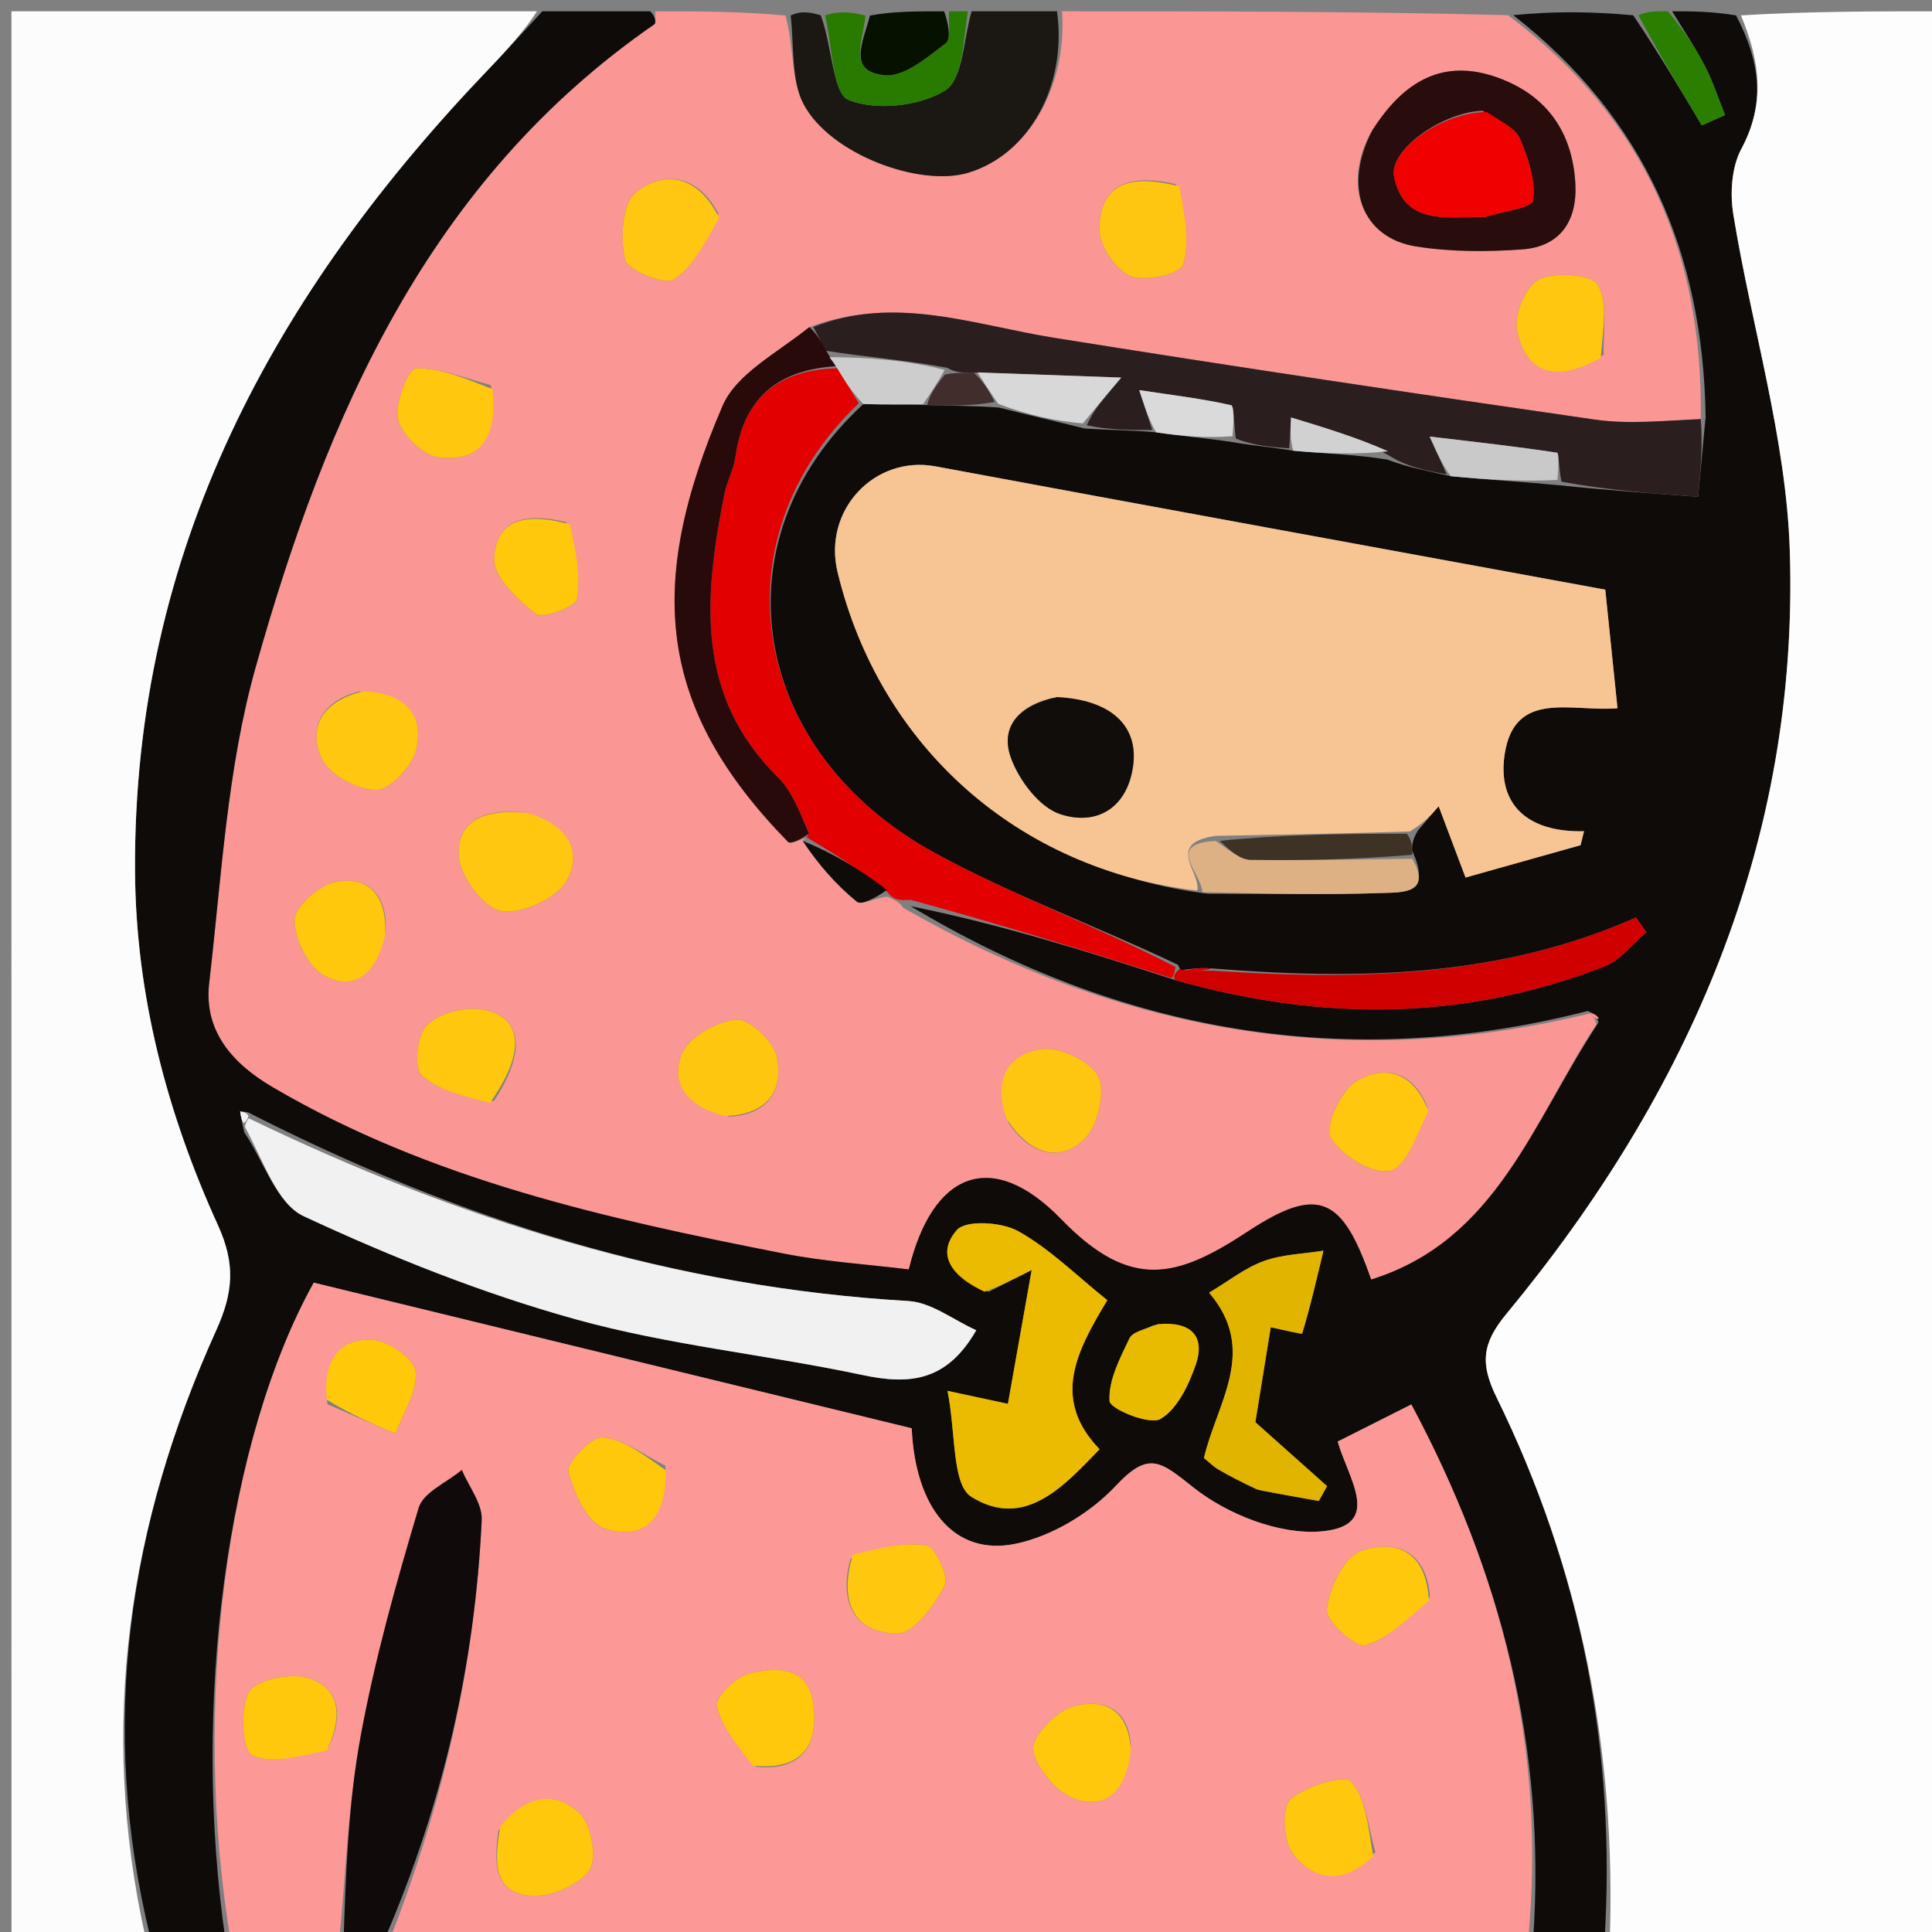 <svg version="1.1" id="Layer_1" xmlns="http://www.w3.org/2000/svg" xmlns:xlink="http://www.w3.org/1999/xlink" x="0px" y="0px"
	 width="100%" viewBox="0 0 171 171" enable-background="new 0 0 171 171" xml:space="preserve">
<rect x="0" y="0" width="171" height="171" fill="#808080" stroke="none"/>
<path fill="#FA9694" opacity="1" stroke="none" 
	d="
M94,1 
	C107.021,1 120.042,1 133.466,1.343 
	C145.648,10.473 150.743,22.504 150.531,37.091 
	C147.12,37.252 144.091,37.56 141.168,37.139 
	C125.189,34.837 109.221,32.448 93.28,29.895 
	C86.193,28.76 79.23,26.08 71.632,28.95 
	C68.777,31.255 65.178,33.076 63.954,35.92 
	C57.084,51.876 58.227,62.729 69.747,74.516 
	C69.971,74.745 70.888,74.297 71.476,74.114 
	C71.47,74.064 71.373,74.092 71.05,74.43 
	C72.408,76.478 73.993,78.305 75.841,79.809 
	C76.27,80.158 77.593,79.409 78.559,79.361 
	C79.064,79.637 79.517,79.716 79.948,80.352 
	C99.063,91.293 119.148,94.968 140.726,89.697 
	C141.062,90.054 141.199,90.193 141.286,90.679 
	C135.653,99.298 132.48,109.782 121.357,113.252 
	C118.84,106.029 116.775,104.829 110.451,108.992 
	C104.202,113.106 100.098,114.278 93.942,107.927 
	C87.756,101.546 82.522,103.777 80.439,112.355 
	C76.8,111.907 73.023,111.672 69.342,110.948 
	C53.685,107.87 38.131,104.442 24.131,96.225 
	C20.542,94.119 18.025,91.234 18.515,87.014 
	C19.605,77.642 20.098,68.034 22.635,59.03 
	C28.89,36.825 37.894,15.991 57.906,2.157 
	C58.108,2.017 57.976,1.396 58,1 
	C61.693,1 65.386,1 69.521,1.37 
	C70.302,4.246 70.011,7.079 71.11,9.187 
	C73.43,13.636 81.416,16.611 85.755,15.273 
	C91.023,13.649 94.47,7.683 94,1 
M121.288,11.788 
	C118.825,16.481 120.534,21.051 125.338,21.814 
	C128.408,22.301 131.613,22.298 134.726,22.074 
	C138.091,21.832 139.609,19.557 139.434,16.273 
	C139.189,11.697 136.9,8.441 132.589,6.879 
	C127.783,5.137 124.281,7.114 121.288,11.788 
M46.282,71.919 
	C43.306,71.591 40.477,72.352 40.603,75.676 
	C40.671,77.464 42.712,80.283 44.287,80.614 
	C46.042,80.982 49.161,79.583 50.108,78.005 
	C51.673,75.4 50.215,72.961 46.282,71.919 
M63.582,18.911 
	C61.833,15.567 58.867,14.973 56.278,17.034 
	C55.062,18.003 54.882,21.101 55.325,22.976 
	C55.549,23.924 58.814,25.257 59.632,24.736 
	C61.369,23.627 62.405,21.419 63.582,18.911 
M89.269,99.396 
	C91.015,101.98 93.569,102.988 95.878,100.912 
	C97.114,99.801 97.869,96.787 97.229,95.349 
	C96.615,93.97 93.793,92.625 92.165,92.854 
	C89.243,93.266 87.829,95.567 89.269,99.396 
M31.757,61.21 
	C28.559,62.034 27.207,64.369 28.479,67.133 
	C29.143,68.576 31.651,69.924 33.311,69.906 
	C34.551,69.892 36.5,67.794 36.842,66.324 
	C37.556,63.253 35.856,61.324 31.757,61.21 
M126.331,97.978 
	C125.081,94.776 122.44,94.203 119.997,95.741 
	C118.642,96.593 117.218,99.743 117.783,100.693 
	C118.719,102.267 121.454,103.95 123.022,103.623 
	C124.469,103.321 125.379,100.439 126.331,97.978 
M104.042,16.292 
	C100.538,15.513 97.401,15.826 97.305,20.257 
	C97.274,21.694 98.731,23.862 100.05,24.428 
	C101.317,24.971 104.47,24.234 104.719,23.422 
	C105.347,21.372 104.809,18.965 104.042,16.292 
M43.708,97.458 
	C46.604,93.085 46.27,89.934 42.624,89.345 
	C41.069,89.093 38.846,89.687 37.776,90.751 
	C36.913,91.61 36.618,94.511 37.321,95.165 
	C38.774,96.518 41.058,96.977 43.708,97.458 
M141.949,31.392 
	C141.85,29.285 142.369,26.811 141.417,25.212 
	C140.855,24.267 137.647,24.048 136.221,24.734 
	C135.064,25.29 133.989,27.847 134.275,29.229 
	C135.124,33.339 137.985,33.74 141.949,31.392 
M64.581,98.831 
	C68.058,98.643 69.397,96.398 68.722,93.444 
	C68.414,92.099 66.29,90.143 65.161,90.251 
	C63.426,90.417 60.996,91.769 60.372,93.254 
	C59.245,95.934 60.901,97.995 64.581,98.831 
M43.438,34.081 
	C41.222,33.509 38.997,32.557 36.794,32.606 
	C36.174,32.62 34.896,35.748 35.237,37.121 
	C35.582,38.506 37.462,40.319 38.843,40.484 
	C42.756,40.951 44.047,38.388 43.438,34.081 
M50.093,46.21 
	C47.011,45.464 43.913,45.631 43.745,49.44 
	C43.674,51.064 45.828,53.082 47.432,54.329 
	C48.018,54.784 50.934,53.708 51.061,53.014 
	C51.436,50.964 50.949,48.757 50.093,46.21 
M34.127,82.341 
	C34.283,79.188 32.572,77.492 29.666,78.074 
	C28.219,78.364 26.073,80.273 26.072,81.452 
	C26.07,83.153 27.324,85.644 28.769,86.39 
	C31.503,87.801 33.357,86.012 34.127,82.341 
z"/>
<path fill="#0F0B09" opacity="1" stroke="none" 
	d="
M57.546,1 
	C57.976,1.396 58.108,2.017 57.906,2.157 
	C37.894,15.991 28.89,36.825 22.635,59.03 
	C20.098,68.034 19.605,77.642 18.515,87.014 
	C18.025,91.234 20.542,94.119 24.131,96.225 
	C38.131,104.442 53.685,107.87 69.342,110.948 
	C73.023,111.672 76.8,111.907 80.439,112.355 
	C82.522,103.777 87.756,101.546 93.942,107.927 
	C100.098,114.278 104.202,113.106 110.451,108.992 
	C116.775,104.829 118.84,106.029 121.357,113.252 
	C132.48,109.782 135.653,99.298 141.48,90.503 
	C141.325,89.814 140.927,89.647 140.528,89.48 
	C119.148,94.968 99.063,91.293 80.598,80.204 
	C88.749,81.858 96.229,84.216 104.028,86.748 
	C117.054,90.421 129.652,90.353 142.026,85.529 
	C143.435,84.979 144.496,83.537 145.718,82.509 
	C145.413,82.076 145.107,81.642 144.801,81.208 
	C132.792,86.538 120.195,86.76 107.185,85.707 
	C106.074,85.638 105.256,85.783 104.445,85.876 
	C104.452,85.822 104.435,85.717 104.254,85.391 
	C96.959,81.916 89.589,79.234 82.782,75.522 
	C66.295,66.532 63.283,47.818 76.413,35.764 
	C78.442,35.815 80.068,35.794 82.067,35.851 
	C84.334,35.921 86.229,35.912 88.433,36.073 
	C91.036,36.749 93.331,37.255 95.981,37.924 
	C98.219,38.077 100.103,38.067 102.325,38.265 
	C104.734,38.627 106.803,38.78 109.163,39.141 
	C111.006,39.461 112.559,39.573 114.458,39.893 
	C117.439,40.168 120.074,40.233 122.791,40.678 
	C124.597,41.366 126.321,41.675 128.404,42.147 
	C131.732,42.471 134.703,42.633 138.036,42.952 
	C142.256,43.387 146.115,43.666 150.298,43.968 
	C150.501,41.804 150.732,39.353 150.963,36.902 
	C150.743,22.504 145.648,10.473 133.935,1.343 
	C137.361,1 140.723,1 144.558,1.355 
	C146.895,4.84 148.759,7.97 150.623,11.1 
	C151.309,10.794 151.995,10.489 152.681,10.183 
	C152.1,8.741 151.624,7.244 150.912,5.869 
	C150.045,4.193 148.98,2.619 148,1 
	C149.714,1 151.429,1 153.659,1.362 
	C155.836,5.547 156.234,9.24 154.124,13.18 
	C153.263,14.788 153.112,17.093 153.413,18.956 
	C155.024,28.906 158.096,38.777 158.414,48.747 
	C159.235,74.449 149.522,96.727 133.325,116.297 
	C131.163,118.909 130.997,120.703 132.465,123.692 
	C139.937,138.91 143.091,155.054 142,172 
	C139.958,172 137.917,172 135.696,171.671 
	C136.88,154.611 132.848,139.16 124.916,124.307 
	C122.373,125.589 120.37,126.599 118.399,127.593 
	C119.293,130.806 122.5,135.049 116.966,135.54 
	C113.264,135.869 108.641,134.044 105.635,131.662 
	C102.726,129.357 101.692,128.379 98.771,131.5 
	C96.516,133.907 93.138,135.954 89.937,136.629 
	C84.353,137.807 81,133.32 80.694,126.417 
	C62.947,122.095 45.489,117.843 27.772,113.529 
	C20.13,127.284 16.866,150.741 20,172 
	C17.958,172 15.917,172 13.343,171.612 
	C8.656,152.651 11.404,134.847 19.144,117.727 
	C20.645,114.407 20.854,111.881 19.293,108.45 
	C14.785,98.547 12.019,88.089 11.951,77.118 
	C11.777,48.754 24.251,25.925 43.331,6.032 
	C44.914,4.381 46.445,2.679 48,1 
	C51.031,1 54.061,1 57.546,1 
M124.986,75.306 
	C124.98,74.838 124.973,74.371 125.507,73.497 
	C126.116,72.785 126.726,72.073 127.335,71.361 
	C128.058,73.279 128.782,75.198 129.714,77.67 
	C132.91,76.772 136.403,75.79 139.896,74.808 
	C139.998,74.396 140.1,73.984 140.202,73.572 
	C135.157,73.693 132.495,71.167 133.18,66.738 
	C134.069,60.994 139.118,63.036 143.164,62.687 
	C142.744,58.612 142.345,54.739 142.082,52.19 
	C121.653,48.435 102.222,44.889 82.803,41.277 
	C77.404,40.273 72.809,45.158 74.134,50.642 
	C77.876,66.123 90.138,76.977 106.882,79.103 
	C112.102,79.104 117.325,79.217 122.538,79.033 
	C124.015,78.98 126.791,79.111 124.986,75.306 
M21.927,98.439 
	C21.702,98.418 21.477,98.397 21.252,98.376 
	C21.312,98.766 21.373,99.157 21.621,100.225 
	C23.34,102.773 24.495,106.534 26.883,107.646 
	C34.649,111.263 42.709,114.481 50.955,116.77 
	C59.22,119.065 67.878,119.903 76.297,121.692 
	C80.39,122.562 83.752,122.367 86.408,117.739 
	C84.398,116.839 82.438,115.27 80.395,115.152 
	C59.752,113.957 40.493,107.918 21.927,98.439 
M87.505,114.339 
	C88.607,113.781 89.709,113.222 91.313,112.409 
	C90.504,116.966 89.882,120.472 89.21,124.253 
	C87.738,123.937 86.593,123.69 83.863,123.104 
	C84.621,126.903 84.241,131.412 85.983,132.49 
	C90.672,135.391 94.12,131.594 97.321,128.27 
	C93.07,123.858 95.219,119.694 98.006,115.082 
	C95.293,112.91 92.929,110.537 90.117,108.967 
	C88.656,108.151 85.483,107.957 84.687,108.874 
	C82.715,111.145 84.438,113.094 87.505,114.339 
M111.613,131.937 
	C113.317,132.241 115.02,132.546 116.724,132.851 
	C116.968,132.413 117.213,131.975 117.457,131.537 
	C115.405,129.707 113.352,127.877 111.11,125.879 
	C111.512,123.399 111.982,120.494 112.472,117.476 
	C113.494,117.683 115.226,118.115 115.252,118.028 
	C115.987,115.616 116.549,113.152 117.139,110.696 
	C115.367,110.98 113.506,111.016 111.85,111.618 
	C110.193,112.219 108.742,113.386 107.016,114.414 
	C111.413,119.559 107.671,124.214 106.561,129.049 
	C107.039,129.436 107.389,129.797 107.807,130.043 
	C108.806,130.63 109.836,131.162 111.613,131.937 
M102.093,117.291 
	C101.359,117.671 100.247,117.87 99.963,118.465 
	C99.117,120.236 98.09,122.195 98.207,124.011 
	C98.252,124.708 101.731,126.15 102.698,125.597 
	C104.2,124.739 105.219,122.576 105.843,120.76 
	C106.658,118.386 105.576,116.909 102.093,117.291 
z"/>
<path fill="#FC9895" opacity="1" stroke="none" 
	d="
M20.454,172 
	C16.866,150.741 20.13,127.284 27.772,113.529 
	C45.489,117.843 62.947,122.095 80.694,126.417 
	C81,133.32 84.353,137.807 89.937,136.629 
	C93.138,135.954 96.516,133.907 98.771,131.5 
	C101.692,128.379 102.726,129.357 105.635,131.662 
	C108.641,134.044 113.264,135.869 116.966,135.54 
	C122.5,135.049 119.293,130.806 118.399,127.593 
	C120.37,126.599 122.373,125.589 124.916,124.307 
	C132.848,139.16 136.88,154.611 135.259,171.671 
	C101.646,172 68.292,172 34.509,171.639 
	C39.24,159.565 42.039,147.284 42.635,134.527 
	C42.702,133.085 41.493,131.582 40.876,130.107 
	C39.56,131.21 37.469,132.081 37.058,133.454 
	C35.062,140.129 33.169,146.875 31.913,153.72 
	C30.811,159.728 30.603,165.9 30,172 
	C26.969,172 23.939,172 20.454,172 
M126.564,141.329 
	C126.283,137.27 123.473,136.171 120.406,137.305 
	C118.912,137.857 117.671,140.58 117.442,142.458 
	C117.324,143.434 119.975,145.854 120.818,145.619 
	C122.84,145.056 124.532,143.31 126.564,141.329 
M58.898,129.732 
	C57.06,128.827 55.274,127.423 53.362,127.226 
	C52.391,127.126 50.124,129.459 50.313,130.237 
	C50.772,132.126 51.988,134.772 53.507,135.275 
	C57.123,136.471 58.987,134.261 58.898,129.732 
M75.286,137.947 
	C74.242,141.688 75.489,144.505 79.413,144.583 
	C80.84,144.611 82.673,142.095 83.612,140.357 
	C84.018,139.606 82.791,136.917 82.028,136.791 
	C79.996,136.455 77.813,137.033 75.286,137.947 
M44.116,162.045 
	C43.764,164.607 43.568,167.469 46.895,167.78 
	C48.634,167.943 51.163,166.914 52.143,165.561 
	C52.884,164.536 52.353,161.498 51.302,160.496 
	C49.133,158.431 46.481,158.884 44.116,162.045 
M121.735,163.927 
	C121.095,161.783 120.938,159.208 119.59,157.696 
	C119.003,157.038 115.541,158.082 114.208,159.274 
	C113.415,159.983 113.59,162.961 114.439,164.076 
	C116.232,166.432 118.841,166.901 121.735,163.927 
M29.1,154.593 
	C30.353,151.936 30.179,149.372 27.154,148.498 
	C25.607,148.051 22.641,148.686 22.027,149.787 
	C21.212,151.248 21.459,154.953 22.332,155.358 
	C24.084,156.169 26.569,155.397 29.1,154.593 
M100.087,154.462 
	C99.868,150.97 97.334,150.313 94.844,151.086 
	C93.366,151.545 91.243,153.837 91.45,154.912 
	C91.773,156.588 93.575,158.703 95.208,159.242 
	C98.099,160.195 99.754,158.221 100.087,154.462 
M66.954,156.379 
	C71.016,156.77 72.423,154.419 72.006,150.931 
	C71.591,147.452 68.703,147.505 66.261,148.148 
	C65.086,148.458 63.28,150.266 63.45,151.012 
	C63.866,152.841 65.262,154.448 66.954,156.379 
M28.984,124.294 
	C30.991,125.161 32.998,126.028 35.004,126.894 
	C35.674,125.044 36.986,123.119 36.783,121.37 
	C36.653,120.252 34.31,118.63 32.911,118.58 
	C29.995,118.476 28.542,120.454 28.984,124.294 
z"/>
<path fill="#FDFDFD" opacity="1" stroke="none" 
	d="
M142.469,172 
	C143.091,155.054 139.937,138.91 132.465,123.692 
	C130.997,120.703 131.163,118.909 133.325,116.297 
	C149.522,96.727 159.235,74.449 158.414,48.747 
	C158.096,38.777 155.024,28.906 153.413,18.956 
	C153.112,17.093 153.263,14.788 154.124,13.18 
	C156.234,9.24 155.836,5.547 154.087,1.362 
	C159.988,1 165.976,1 171.94,1 
	C171.94,58 171.94,115 171.94,172 
	C162.232,172 152.585,172 142.469,172 
z"/>
<path fill="#FCFCFC" opacity="1" stroke="none" 
	d="
M47.531,1 
	C46.445,2.679 44.914,4.381 43.331,6.032 
	C24.251,25.925 11.777,48.754 11.951,77.118 
	C12.019,88.089 14.785,98.547 19.293,108.45 
	C20.854,111.881 20.645,114.407 19.144,117.727 
	C11.404,134.847 8.656,152.651 12.905,171.612 
	C9.008,172 5.015,172 1.017,172 
	C1.011,115.116 1.011,58.232 1.011,1 
	C16.352,1 31.708,1 47.531,1 
z"/>
<path fill="#100A0A" opacity="1" stroke="none" 
	d="
M30.4,172 
	C30.603,165.9 30.811,159.728 31.913,153.72 
	C33.169,146.875 35.062,140.129 37.058,133.454 
	C37.469,132.081 39.56,131.21 40.876,130.107 
	C41.493,131.582 42.702,133.085 42.635,134.527 
	C42.039,147.284 39.24,159.565 34.04,171.639 
	C32.933,172 31.867,172 30.4,172 
z"/>
<path fill="#1B1814" opacity="1" stroke="none" 
	d="
M93.556,1 
	C94.47,7.683 91.023,13.649 85.755,15.273 
	C81.416,16.611 73.43,13.636 71.11,9.187 
	C70.011,7.079 70.302,4.246 69.982,1.37 
	C70.75,1 71.5,1 72.648,1.357 
	C73.69,4.213 73.707,8.303 75.115,8.856 
	C77.563,9.818 81.378,9.416 83.644,8.012 
	C85.258,7.011 85.272,3.43 86,1 
	C88.371,1 90.741,1 93.556,1 
z"/>
<path fill="#297B00" opacity="1" stroke="none" 
	d="
M85.667,1 
	C85.272,3.43 85.258,7.011 83.644,8.012 
	C81.378,9.416 77.563,9.818 75.115,8.856 
	C73.707,8.303 73.69,4.213 73.023,1.357 
	C74.067,1 75.133,1 76.601,1.374 
	C76.391,3.722 74.96,6.367 78.343,6.653 
	C80.061,6.798 82.07,5.057 83.696,3.834 
	C84.215,3.444 83.922,1.975 84,1 
	C84.444,1 84.889,1 85.667,1 
z"/>
<path fill="#061100" opacity="1" stroke="none" 
	d="
M83.562,1 
	C83.922,1.975 84.215,3.444 83.696,3.834 
	C82.07,5.057 80.061,6.798 78.343,6.653 
	C74.96,6.367 76.391,3.722 77.001,1.374 
	C79.042,1 81.083,1 83.562,1 
z"/>
<path fill="#2A7E00" opacity="1" stroke="none" 
	d="
M147.625,1 
	C148.98,2.619 150.045,4.193 150.912,5.869 
	C151.624,7.244 152.1,8.741 152.681,10.183 
	C151.995,10.489 151.309,10.794 150.623,11.1 
	C148.759,7.97 146.895,4.84 145.016,1.355 
	C145.75,1 146.5,1 147.625,1 
z"/>
<path fill="#2B1E1E" opacity="1" stroke="none" 
	d="
M101.986,38.056 
	C100.103,38.067 98.219,38.077 96.194,37.641 
	C96.741,36.379 97.43,35.563 99.239,33.42 
	C94.11,33.235 90.316,33.098 86.19,32.98 
	C85.193,32.99 84.528,32.982 83.851,32.559 
	C80.294,31.881 76.75,31.619 73.072,31.045 
	C72.62,30.136 72.302,29.537 71.984,28.939 
	C79.23,26.08 86.193,28.76 93.28,29.895 
	C109.221,32.448 125.189,34.837 141.168,37.139 
	C144.091,37.56 147.12,37.252 150.531,37.091 
	C150.732,39.353 150.501,41.804 150.298,43.968 
	C146.115,43.666 142.256,43.387 138.208,42.636 
	C137.955,41.436 137.986,40.095 137.816,40.069 
	C134.261,39.525 130.683,39.131 126.537,38.639 
	C127.28,40.285 127.663,41.135 128.046,41.984 
	C126.321,41.675 124.597,41.366 122.95,40.326 
	C120.108,38.713 117.188,37.832 114.269,36.95 
	C114.216,37.861 114.164,38.773 114.112,39.684 
	C112.559,39.573 111.006,39.461 109.377,38.817 
	C109.195,37.442 109.242,35.927 108.96,35.863 
	C106.476,35.3 103.933,34.995 100.834,34.528 
	C101.394,36.241 101.69,37.149 101.986,38.056 
z"/>
<path fill="#E30000" opacity="1" stroke="none" 
	d="
M76.01,35.692 
	C63.283,47.818 66.295,66.532 82.782,75.522 
	C89.589,79.234 96.959,81.916 104.048,85.587 
	C103.919,86.263 103.814,86.418 103.709,86.574 
	C96.229,84.216 88.749,81.858 80.619,79.648 
	C79.517,79.716 79.064,79.637 78.555,78.965 
	C76.123,76.946 73.748,75.519 71.373,74.092 
	C71.373,74.092 71.47,74.064 71.597,73.728 
	C70.781,71.844 70.102,70.026 68.849,68.79 
	C61.454,61.494 62.335,52.717 64.114,43.746 
	C64.338,42.617 64.939,41.553 65.095,40.422 
	C65.812,35.209 68.907,32.722 74.103,32.601 
	C74.81,33.756 75.41,34.724 76.01,35.692 
z"/>
<path fill="#290C0C" opacity="1" stroke="none" 
	d="
M121.492,11.492 
	C124.281,7.114 127.783,5.137 132.589,6.879 
	C136.9,8.441 139.189,11.697 139.434,16.273 
	C139.609,19.557 138.091,21.832 134.726,22.074 
	C131.613,22.298 128.408,22.301 125.338,21.814 
	C120.534,21.051 118.825,16.481 121.492,11.492 
M131.207,9.797 
	C127.645,9.938 122.891,13.281 123.396,15.664 
	C124.287,19.867 127.879,19.198 130.969,19.205 
	C131.133,19.205 131.31,19.241 131.46,19.194 
	C132.95,18.724 135.603,18.399 135.695,17.728 
	C135.934,15.982 135.261,13.991 134.527,12.28 
	C134.124,11.341 132.862,10.771 131.207,9.797 
z"/>
<path fill="#290A0A" opacity="1" stroke="none" 
	d="
M73.997,32.413 
	C68.907,32.722 65.812,35.209 65.095,40.422 
	C64.939,41.553 64.338,42.617 64.114,43.746 
	C62.335,52.717 61.454,61.494 68.849,68.79 
	C70.102,70.026 70.781,71.844 71.603,73.779 
	C70.888,74.297 69.971,74.745 69.747,74.516 
	C58.227,62.729 57.084,51.876 63.954,35.92 
	C65.178,33.076 68.777,31.255 71.632,28.95 
	C72.302,29.537 72.62,30.136 73.281,31.301 
	C73.748,32.05 73.873,32.232 73.997,32.413 
z"/>
<path fill="#FFC70F" opacity="1" stroke="none" 
	d="
M46.682,71.963 
	C50.215,72.961 51.673,75.4 50.108,78.005 
	C49.161,79.583 46.042,80.982 44.287,80.614 
	C42.712,80.283 40.671,77.464 40.603,75.676 
	C40.477,72.352 43.306,71.591 46.682,71.963 
z"/>
<path fill="#FFC612" opacity="1" stroke="none" 
	d="
M63.655,19.286 
	C62.405,21.419 61.369,23.627 59.632,24.736 
	C58.814,25.257 55.549,23.924 55.325,22.976 
	C54.882,21.101 55.062,18.003 56.278,17.034 
	C58.867,14.973 61.833,15.567 63.655,19.286 
z"/>
<path fill="#FFC611" opacity="1" stroke="none" 
	d="
M89.119,99.067 
	C87.829,95.567 89.243,93.266 92.165,92.854 
	C93.793,92.625 96.615,93.97 97.229,95.349 
	C97.869,96.787 97.114,99.801 95.878,100.912 
	C93.569,102.988 91.015,101.98 89.119,99.067 
z"/>
<path fill="#FFC70F" opacity="1" stroke="none" 
	d="
M32.147,61.19 
	C35.856,61.324 37.556,63.253 36.842,66.324 
	C36.5,67.794 34.551,69.892 33.311,69.906 
	C31.651,69.924 29.143,68.576 28.479,67.133 
	C27.207,64.369 28.559,62.034 32.147,61.19 
z"/>
<path fill="#FFC70E" opacity="1" stroke="none" 
	d="
M126.428,98.336 
	C125.379,100.439 124.469,103.321 123.022,103.623 
	C121.454,103.95 118.719,102.267 117.783,100.693 
	C117.218,99.743 118.642,96.593 119.997,95.741 
	C122.44,94.203 125.081,94.776 126.428,98.336 
z"/>
<path fill="#FFC611" opacity="1" stroke="none" 
	d="
M104.39,16.496 
	C104.809,18.965 105.347,21.372 104.719,23.422 
	C104.47,24.234 101.317,24.971 100.05,24.428 
	C98.731,23.862 97.274,21.694 97.305,20.257 
	C97.401,15.826 100.538,15.513 104.39,16.496 
z"/>
<path fill="#FFC70E" opacity="1" stroke="none" 
	d="
M43.354,97.631 
	C41.058,96.977 38.774,96.518 37.321,95.165 
	C36.618,94.511 36.913,91.61 37.776,90.751 
	C38.846,89.687 41.069,89.093 42.624,89.345 
	C46.27,89.934 46.604,93.085 43.354,97.631 
z"/>
<path fill="#FFC70F" opacity="1" stroke="none" 
	d="
M141.678,31.677 
	C137.985,33.74 135.124,33.339 134.275,29.229 
	C133.989,27.847 135.064,25.29 136.221,24.734 
	C137.647,24.048 140.855,24.267 141.417,25.212 
	C142.369,26.811 141.85,29.285 141.678,31.677 
z"/>
<path fill="#FFC610" opacity="1" stroke="none" 
	d="
M64.2,98.78 
	C60.901,97.995 59.245,95.934 60.372,93.254 
	C60.996,91.769 63.426,90.417 65.161,90.251 
	C66.29,90.143 68.414,92.099 68.722,93.444 
	C69.397,96.398 68.058,98.643 64.2,98.78 
z"/>
<path fill="#FFC70E" opacity="1" stroke="none" 
	d="
M43.589,34.442 
	C44.047,38.388 42.756,40.951 38.843,40.484 
	C37.462,40.319 35.582,38.506 35.237,37.121 
	C34.896,35.748 36.174,32.62 36.794,32.606 
	C38.997,32.557 41.222,33.509 43.589,34.442 
z"/>
<path fill="#FFC80B" opacity="1" stroke="none" 
	d="
M50.447,46.411 
	C50.949,48.757 51.436,50.964 51.061,53.014 
	C50.934,53.708 48.018,54.784 47.432,54.329 
	C45.828,53.082 43.674,51.064 43.745,49.44 
	C43.913,45.631 47.011,45.464 50.447,46.411 
z"/>
<path fill="#FFC80C" opacity="1" stroke="none" 
	d="
M34.089,82.745 
	C33.357,86.012 31.503,87.801 28.769,86.39 
	C27.324,85.644 26.07,83.153 26.072,81.452 
	C26.073,80.273 28.219,78.364 29.666,78.074 
	C32.572,77.492 34.283,79.188 34.089,82.745 
z"/>
<path fill="#0F0B09" opacity="1" stroke="none" 
	d="
M71.05,74.43 
	C73.748,75.519 76.123,76.946 78.502,78.769 
	C77.593,79.409 76.27,80.158 75.841,79.809 
	C73.993,78.305 72.408,76.478 71.05,74.43 
z"/>
<path fill="#F6C593" opacity="1" stroke="none" 
	d="
M105.975,78.826 
	C90.138,76.977 77.876,66.123 74.134,50.642 
	C72.809,45.158 77.404,40.273 82.803,41.277 
	C102.222,44.889 121.653,48.435 142.082,52.19 
	C142.345,54.739 142.744,58.612 143.164,62.687 
	C139.118,63.036 134.069,60.994 133.18,66.738 
	C132.495,71.167 135.157,73.693 140.202,73.572 
	C140.1,73.984 139.998,74.396 139.896,74.808 
	C136.403,75.79 132.91,76.772 129.714,77.67 
	C128.782,75.198 128.058,73.279 127.335,71.361 
	C126.726,72.073 126.116,72.785 124.781,73.592 
	C118.68,73.783 113.304,73.878 107.572,73.984 
	C103.102,74.654 106.287,77.189 105.975,78.826 
M93.189,61.764 
	C90.305,62.393 88.464,64.248 89.472,67.06 
	C90.185,69.047 91.977,71.434 93.821,72.052 
	C96.978,73.111 99.742,71.594 100.284,67.841 
	C100.804,64.247 98.337,61.928 93.189,61.764 
z"/>
<path fill="#F1F1F1" opacity="1" stroke="none" 
	d="
M22.018,98.98 
	C40.493,107.918 59.752,113.957 80.395,115.152 
	C82.438,115.27 84.398,116.839 86.408,117.739 
	C83.752,122.367 80.39,122.562 76.297,121.692 
	C67.878,119.903 59.22,119.065 50.955,116.77 
	C42.709,114.481 34.649,111.263 26.883,107.646 
	C24.495,106.534 23.34,102.773 21.68,99.751 
	C21.739,99.278 22.018,98.98 22.018,98.98 
z"/>
<path fill="#EABB00" opacity="1" stroke="none" 
	d="
M87.142,114.328 
	C84.438,113.094 82.715,111.145 84.687,108.874 
	C85.483,107.957 88.656,108.151 90.117,108.967 
	C92.929,110.537 95.293,112.91 98.006,115.082 
	C95.219,119.694 93.07,123.858 97.321,128.27 
	C94.12,131.594 90.672,135.391 85.983,132.49 
	C84.241,131.412 84.621,126.903 83.863,123.104 
	C86.593,123.69 87.738,123.937 89.21,124.253 
	C89.882,120.472 90.504,116.966 91.313,112.409 
	C89.709,113.222 88.607,113.781 87.142,114.328 
z"/>
<path fill="#E1B400" opacity="1" stroke="none" 
	d="
M111.234,131.827 
	C109.836,131.162 108.806,130.63 107.807,130.043 
	C107.389,129.797 107.039,129.436 106.561,129.049 
	C107.671,124.214 111.413,119.559 107.016,114.414 
	C108.742,113.386 110.193,112.219 111.85,111.618 
	C113.506,111.016 115.367,110.98 117.139,110.696 
	C116.549,113.152 115.987,115.616 115.252,118.028 
	C115.226,118.115 113.494,117.683 112.472,117.476 
	C111.982,120.494 111.512,123.399 111.11,125.879 
	C113.352,127.877 115.405,129.707 117.457,131.537 
	C117.213,131.975 116.968,132.413 116.724,132.851 
	C115.02,132.546 113.317,132.241 111.234,131.827 
z"/>
<path fill="#D00000" opacity="1" stroke="none" 
	d="
M107.477,85.922 
	C120.195,86.76 132.792,86.538 144.801,81.208 
	C145.107,81.642 145.413,82.076 145.718,82.509 
	C144.496,83.537 143.435,84.979 142.026,85.529 
	C129.652,90.353 117.054,90.421 104.028,86.748 
	C103.814,86.418 103.919,86.263 104.229,85.912 
	C104.435,85.717 104.452,85.822 104.95,85.877 
	C106.125,85.929 106.801,85.926 107.477,85.922 
z"/>
<path fill="#DDB184" opacity="1" stroke="none" 
	d="
M106.428,78.965 
	C106.287,77.189 103.102,74.654 107.602,74.432 
	C108.884,75.301 109.774,76.088 110.677,76.102 
	C115.448,76.177 120.223,76.058 124.996,76.007 
	C126.791,79.111 124.015,78.98 122.538,79.033 
	C117.325,79.217 112.102,79.104 106.428,78.965 
z"/>
<path fill="#E9BB00" opacity="1" stroke="none" 
	d="
M102.469,117.2 
	C105.576,116.909 106.658,118.386 105.843,120.76 
	C105.219,122.576 104.2,124.739 102.698,125.597 
	C101.731,126.15 98.252,124.708 98.207,124.011 
	C98.09,122.195 99.117,120.236 99.963,118.465 
	C100.247,117.87 101.359,117.671 102.469,117.2 
z"/>
<path fill="#D8D8D8" opacity="1" stroke="none" 
	d="
M86.522,32.961 
	C90.316,33.098 94.11,33.235 99.239,33.42 
	C97.43,35.563 96.741,36.379 95.84,37.477 
	C93.331,37.255 91.036,36.749 88.349,35.746 
	C87.479,34.485 87.001,33.723 86.522,32.961 
z"/>
<path fill="#CDCDCD" opacity="1" stroke="none" 
	d="
M74.103,32.601 
	C73.873,32.232 73.748,32.05 73.415,31.612 
	C76.75,31.619 80.294,31.881 83.615,32.741 
	C82.826,34.149 82.26,34.961 81.694,35.773 
	C80.068,35.794 78.442,35.815 76.413,35.764 
	C75.41,34.724 74.81,33.756 74.103,32.601 
z"/>
<path fill="#C9C9C9" opacity="1" stroke="none" 
	d="
M128.404,42.147 
	C127.663,41.135 127.28,40.285 126.537,38.639 
	C130.683,39.131 134.261,39.525 137.816,40.069 
	C137.986,40.095 137.955,41.436 137.845,42.48 
	C134.703,42.633 131.732,42.471 128.404,42.147 
z"/>
<path fill="#3E3225" opacity="1" stroke="none" 
	d="
M124.991,75.656 
	C120.223,76.058 115.448,76.177 110.677,76.102 
	C109.774,76.088 108.884,75.301 107.958,74.422 
	C113.304,73.878 118.68,73.783 124.511,73.795 
	C124.973,74.371 124.98,74.838 124.991,75.656 
z"/>
<path fill="#D1D1D1" opacity="1" stroke="none" 
	d="
M114.458,39.893 
	C114.164,38.773 114.216,37.861 114.269,36.95 
	C117.188,37.832 120.108,38.713 122.868,39.947 
	C120.074,40.233 117.439,40.168 114.458,39.893 
z"/>
<path fill="#DADADA" opacity="1" stroke="none" 
	d="
M102.325,38.265 
	C101.69,37.149 101.394,36.241 100.834,34.528 
	C103.933,34.995 106.476,35.3 108.96,35.863 
	C109.242,35.927 109.195,37.442 109.087,38.609 
	C106.803,38.78 104.734,38.627 102.325,38.265 
z"/>
<path fill="#422D2D" opacity="1" stroke="none" 
	d="
M82.067,35.851 
	C82.26,34.961 82.826,34.149 83.628,33.156 
	C84.528,32.982 85.193,32.99 86.19,32.98 
	C87.001,33.723 87.479,34.485 88.041,35.575 
	C86.229,35.912 84.334,35.921 82.067,35.851 
z"/>
<path fill="#E30000" opacity="1" stroke="none" 
	d="
M107.185,85.707 
	C106.801,85.926 106.125,85.929 104.943,85.93 
	C105.256,85.783 106.074,85.638 107.185,85.707 
z"/>
<path fill="#F1F1F1" opacity="1" stroke="none" 
	d="
M21.586,99.413 
	C21.373,99.157 21.312,98.766 21.252,98.376 
	C21.477,98.397 21.702,98.418 21.973,98.71 
	C22.018,98.98 21.739,99.278 21.586,99.413 
z"/>
<path fill="#FA9694" opacity="1" stroke="none" 
	d="
M140.726,89.697 
	C140.927,89.647 141.325,89.814 141.53,90.157 
	C141.199,90.193 141.062,90.054 140.726,89.697 
z"/>
<path fill="#FFC80C" opacity="1" stroke="none" 
	d="
M126.461,141.685 
	C124.532,143.31 122.84,145.056 120.818,145.619 
	C119.975,145.854 117.324,143.434 117.442,142.458 
	C117.671,140.58 118.912,137.857 120.406,137.305 
	C123.473,136.171 126.283,137.27 126.461,141.685 
z"/>
<path fill="#FFC80B" opacity="1" stroke="none" 
	d="
M58.926,130.129 
	C58.987,134.261 57.123,136.471 53.507,135.275 
	C51.988,134.772 50.772,132.126 50.313,130.237 
	C50.124,129.459 52.391,127.126 53.362,127.226 
	C55.274,127.423 57.06,128.827 58.926,130.129 
z"/>
<path fill="#FFC70E" opacity="1" stroke="none" 
	d="
M75.488,137.597 
	C77.813,137.033 79.996,136.455 82.028,136.791 
	C82.791,136.917 84.018,139.606 83.612,140.357 
	C82.673,142.095 80.84,144.611 79.413,144.583 
	C75.489,144.505 74.242,141.688 75.488,137.597 
z"/>
<path fill="#FFC80C" opacity="1" stroke="none" 
	d="
M44.28,161.684 
	C46.481,158.884 49.133,158.431 51.302,160.496 
	C52.353,161.498 52.884,164.536 52.143,165.561 
	C51.163,166.914 48.634,167.943 46.895,167.78 
	C43.568,167.469 43.764,164.607 44.28,161.684 
z"/>
<path fill="#FFC70E" opacity="1" stroke="none" 
	d="
M121.541,164.283 
	C118.841,166.901 116.232,166.432 114.439,164.076 
	C113.59,162.961 113.415,159.983 114.208,159.274 
	C115.541,158.082 119.003,157.038 119.59,157.696 
	C120.938,159.208 121.095,161.783 121.541,164.283 
z"/>
<path fill="#FFC80D" opacity="1" stroke="none" 
	d="
M28.926,154.935 
	C26.569,155.397 24.084,156.169 22.332,155.358 
	C21.459,154.953 21.212,151.248 22.027,149.787 
	C22.641,148.686 25.607,148.051 27.154,148.498 
	C30.179,149.372 30.353,151.936 28.926,154.935 
z"/>
<path fill="#FFC80C" opacity="1" stroke="none" 
	d="
M100.084,154.867 
	C99.754,158.221 98.099,160.195 95.208,159.242 
	C93.575,158.703 91.773,156.588 91.45,154.912 
	C91.243,153.837 93.366,151.545 94.844,151.086 
	C97.334,150.313 99.868,150.97 100.084,154.867 
z"/>
<path fill="#FFC80B" opacity="1" stroke="none" 
	d="
M66.609,156.261 
	C65.262,154.448 63.866,152.841 63.45,151.012 
	C63.28,150.266 65.086,148.458 66.261,148.148 
	C68.703,147.505 71.591,147.452 72.006,150.931 
	C72.423,154.419 71.016,156.77 66.609,156.261 
z"/>
<path fill="#FFC90A" opacity="1" stroke="none" 
	d="
M28.936,123.89 
	C28.542,120.454 29.995,118.476 32.911,118.58 
	C34.31,118.63 36.653,120.252 36.783,121.37 
	C36.986,123.119 35.674,125.044 35.004,126.894 
	C32.998,126.028 30.991,125.161 28.936,123.89 
z"/>
<path fill="#F10000" opacity="1" stroke="none" 
	d="
M131.597,9.915 
	C132.862,10.771 134.124,11.341 134.527,12.28 
	C135.261,13.991 135.934,15.982 135.695,17.728 
	C135.603,18.399 132.95,18.724 131.46,19.194 
	C131.31,19.241 131.133,19.205 130.969,19.205 
	C127.879,19.198 124.287,19.867 123.396,15.664 
	C122.891,13.281 127.645,9.938 131.597,9.915 
z"/>
<path fill="#100D0A" opacity="1" stroke="none" 
	d="
M93.558,61.699 
	C98.337,61.928 100.804,64.247 100.284,67.841 
	C99.742,71.594 96.978,73.111 93.821,72.052 
	C91.977,71.434 90.185,69.047 89.472,67.06 
	C88.464,64.248 90.305,62.393 93.558,61.699 
z"/>
</svg>